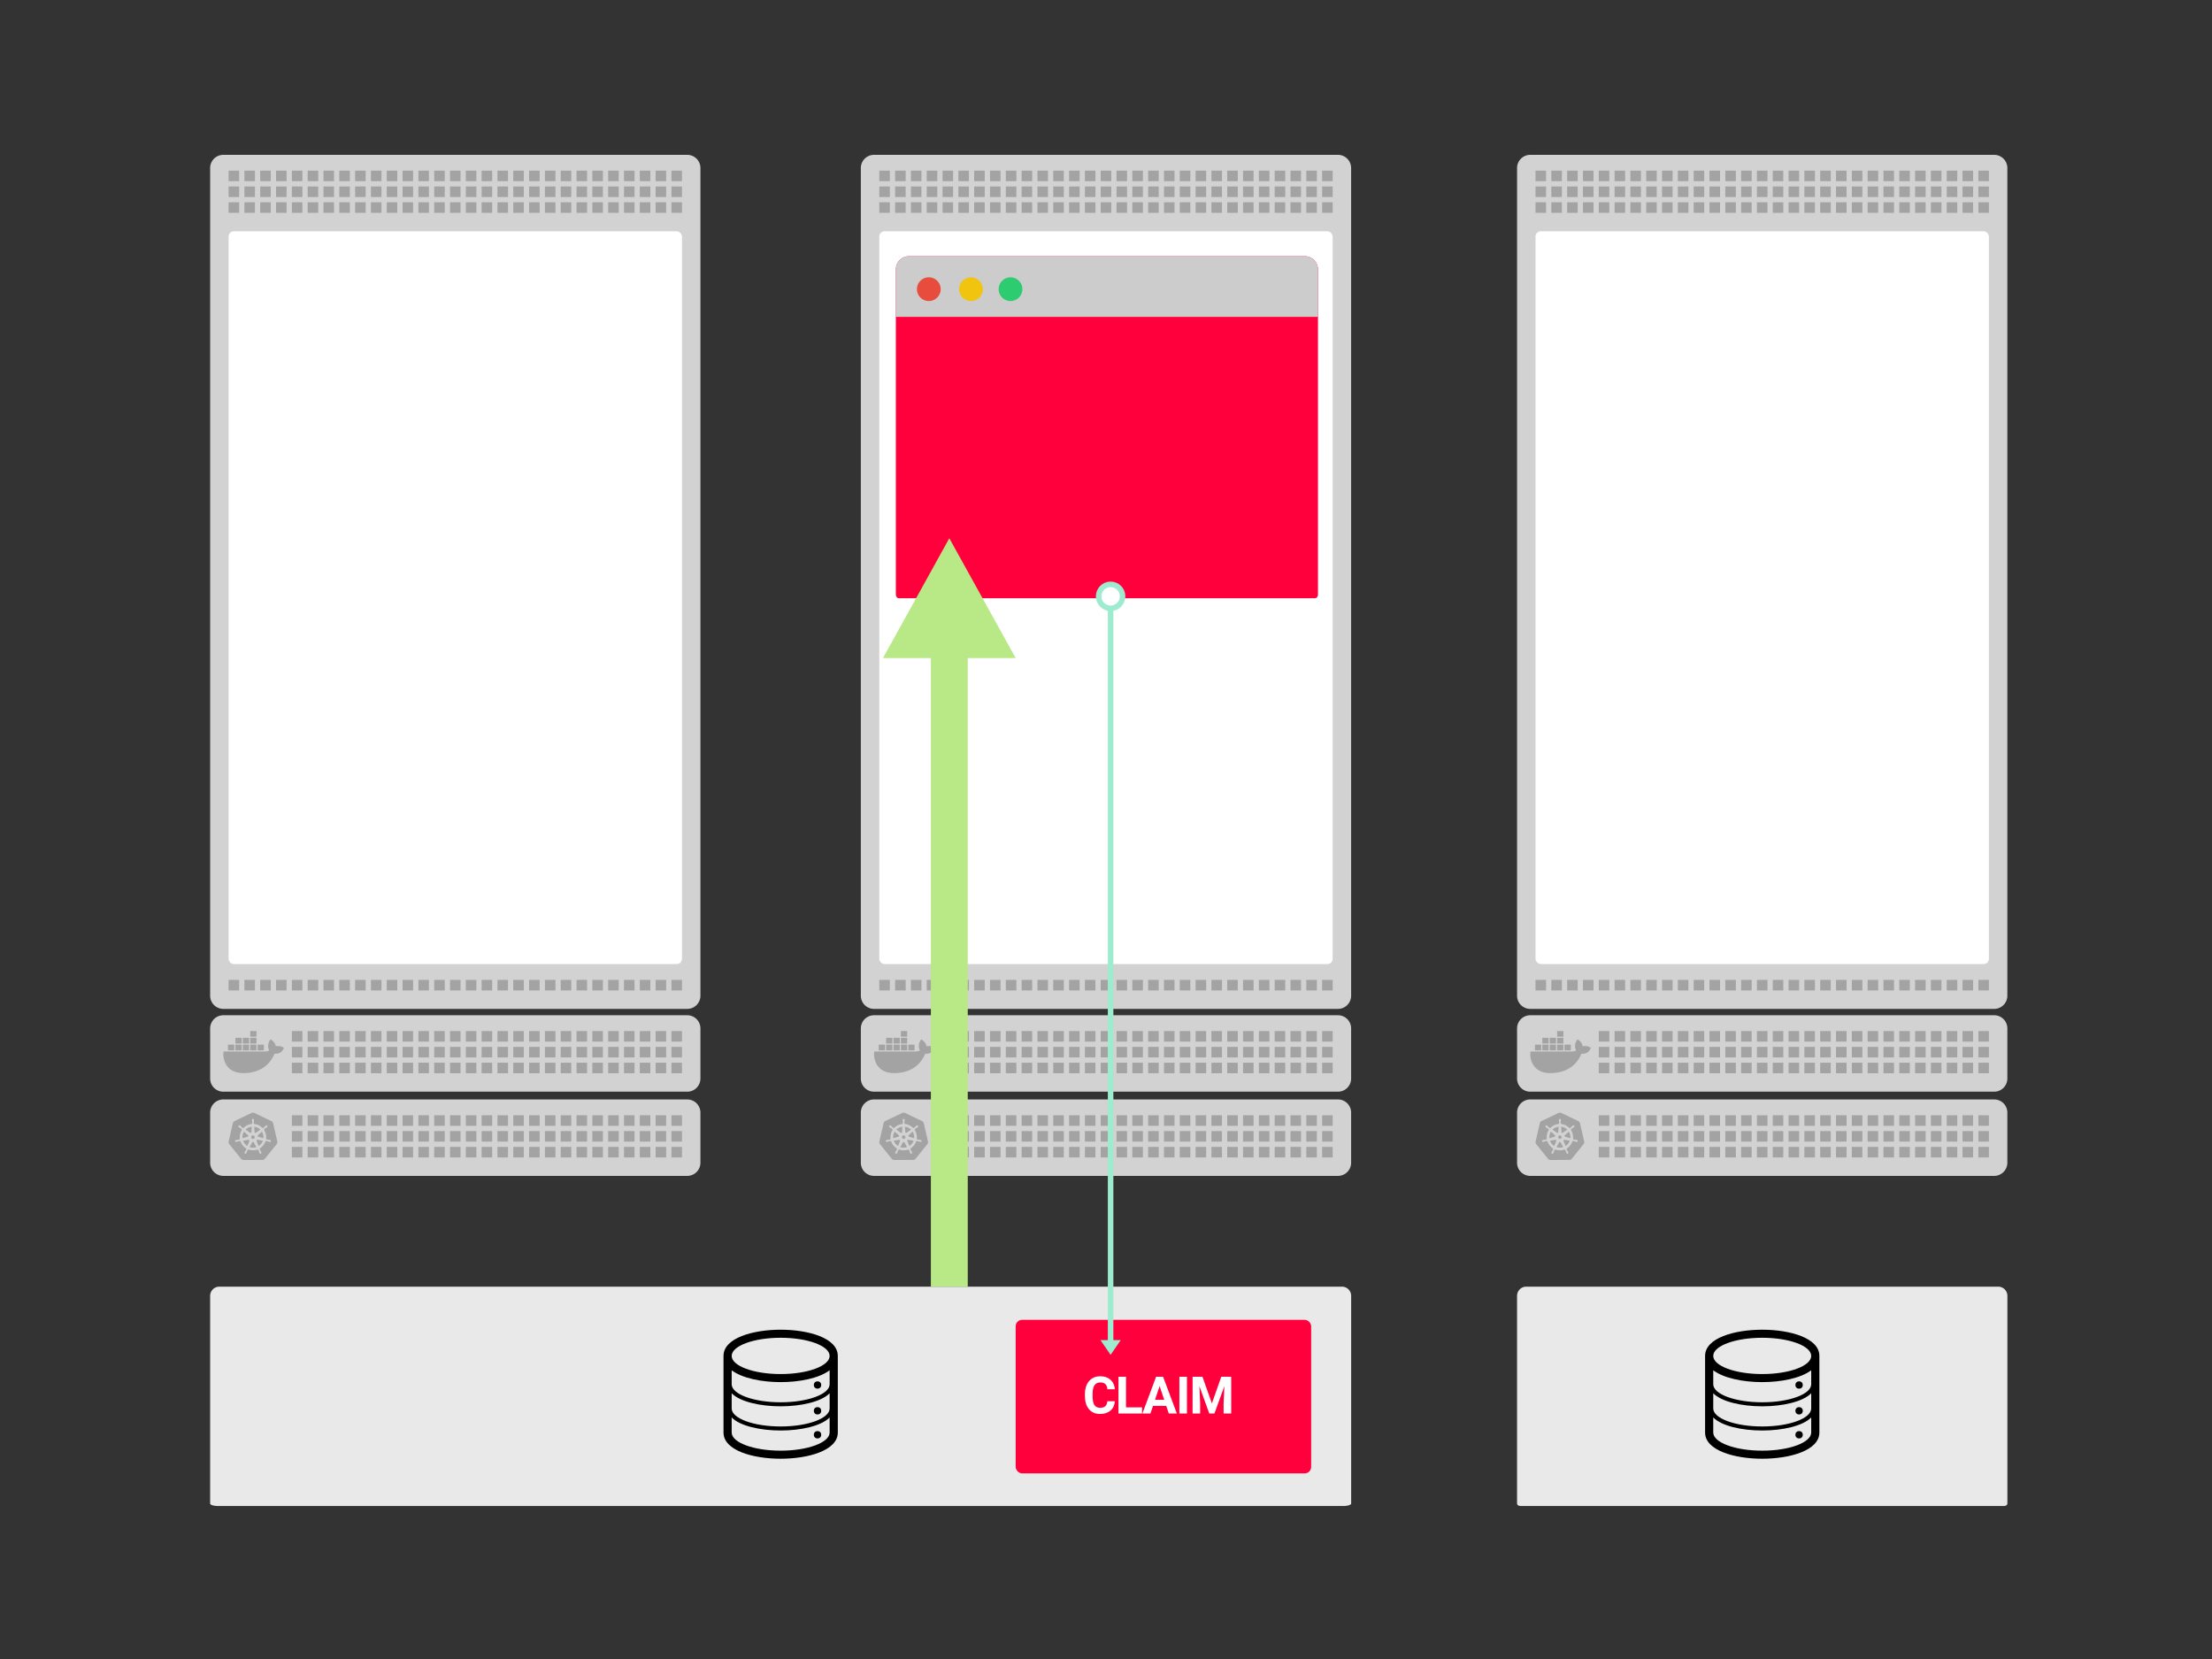 <svg viewBox="0 0 1200 900" xmlns="http://www.w3.org/2000/svg"><rect x="0" y="0" width="1200" height="900" fill="#333333" stroke="none"/><g fill="none" fill-rule="evenodd"><path d="M732.98 557.917v27.17a7.15 7.15 0 0 1-7.15 7.15H474.15a7.15 7.15 0 0 1-7.15-7.15v-27.17a7.15 7.15 0 0 1 7.15-7.15h251.68a7.15 7.15 0 0 1 7.15 7.15z" fill="#D2D2D2"></path><path fill="#A3A3A3" d="M511.33 559.347h5.72v5.72h-5.72zm0 8.58h5.72v5.72h-5.72zm0 8.58h5.72v5.72h-5.72zm8.58-17.16h5.72v5.72h-5.72zm0 8.58h5.72v5.72h-5.72zm0 8.58h5.72v5.72h-5.72zm8.58-17.16h5.72v5.72h-5.72zm0 8.58h5.72v5.72h-5.72zm0 8.58h5.72v5.72h-5.72zm8.58-17.16h5.72v5.72h-5.72zm0 8.58h5.72v5.72h-5.72zm0 8.58h5.72v5.72h-5.72zm8.58-17.16h5.72v5.72h-5.72zm0 8.58h5.72v5.72h-5.72zm0 8.58h5.72v5.72h-5.72zm8.58-17.16h5.72v5.72h-5.72zm0 8.58h5.72v5.72h-5.72zm0 8.58h5.72v5.72h-5.72zm8.58-17.16h5.72v5.72h-5.72zm0 8.58h5.72v5.72h-5.72zm0 8.58h5.72v5.72h-5.72zm8.58-17.16h5.72v5.72h-5.72zm0 8.58h5.72v5.72h-5.72zm0 8.58h5.72v5.72h-5.72zm8.58-17.16h5.72v5.72h-5.72zm0 8.58h5.72v5.72h-5.72zm0 8.58h5.72v5.72h-5.72zm8.58-17.16h5.72v5.72h-5.72zm0 8.58h5.72v5.72h-5.72zm0 8.58h5.72v5.72h-5.72zm8.58-17.16h5.72v5.72h-5.72zm0 8.58h5.72v5.72h-5.72zm0 8.58h5.72v5.72h-5.72zm8.58-17.16h5.72v5.72h-5.72zm0 8.58h5.72v5.72h-5.72zm0 8.58h5.72v5.72h-5.72zm8.58-17.16h5.72v5.72h-5.72zm0 8.58h5.72v5.72h-5.72zm0 8.58h5.72v5.72h-5.72zm8.58-17.16h5.72v5.72h-5.72zm0 8.58h5.72v5.72h-5.72zm0 8.58h5.72v5.72h-5.72zm8.58-17.16h5.72v5.72h-5.72zm0 8.58h5.72v5.72h-5.72zm0 8.58h5.72v5.72h-5.72zm8.58-17.16h5.72v5.72h-5.72zm0 8.58h5.72v5.72h-5.72zm0 8.58h5.72v5.72h-5.72zm8.58-17.16h5.72v5.72h-5.72zm0 8.58h5.72v5.72h-5.72zm0 8.58h5.72v5.72h-5.72zm8.58-17.16h5.72v5.72h-5.72zm0 8.58h5.72v5.72h-5.72zm0 8.58h5.72v5.72h-5.72zm8.58-17.16h5.72v5.72h-5.72zm0 8.58h5.72v5.72h-5.72zm0 8.58h5.72v5.72h-5.72zm8.58-17.16h5.72v5.72h-5.72zm0 8.58h5.72v5.72h-5.72zm0 8.58h5.72v5.72h-5.72zm8.58-17.16h5.72v5.72h-5.72zm0 8.58h5.72v5.72h-5.72zm0 8.58h5.72v5.72h-5.72zm8.58-17.16h5.72v5.72h-5.72zm0 8.58h5.72v5.72h-5.72zm0 8.58h5.72v5.72h-5.72zm8.58-17.16h5.72v5.72h-5.72zm0 8.58h5.72v5.72h-5.72zm0 8.58h5.72v5.72h-5.72zm8.58-17.16h5.72v5.72h-5.72zm0 8.58h5.72v5.72h-5.72zm0 8.58h5.72v5.72h-5.72zm8.58-17.16h5.72v5.72h-5.72zm0 8.58h5.72v5.72h-5.72zm0 8.58h5.72v5.72h-5.72z"></path><path d="M732.98 603.595v27.17a7.15 7.15 0 0 1-7.15 7.15H474.15a7.15 7.15 0 0 1-7.15-7.15v-27.17a7.15 7.15 0 0 1 7.15-7.15h251.68a7.15 7.15 0 0 1 7.15 7.15z" fill="#D2D2D2"></path><path fill="#A3A3A3" d="M511.33 605.025h5.72v5.72h-5.72zm0 8.58h5.72v5.72h-5.72zm0 8.58h5.72v5.72h-5.72zm8.58-17.16h5.72v5.72h-5.72zm0 8.58h5.72v5.72h-5.72zm0 8.58h5.72v5.72h-5.72zm8.58-17.16h5.72v5.72h-5.72zm0 8.58h5.72v5.72h-5.72zm0 8.58h5.72v5.72h-5.72zm8.58-17.16h5.72v5.72h-5.72zm0 8.58h5.72v5.72h-5.72zm0 8.58h5.72v5.72h-5.72zm8.58-17.16h5.72v5.72h-5.72zm0 8.58h5.72v5.72h-5.72zm0 8.58h5.72v5.72h-5.72zm8.58-17.16h5.72v5.72h-5.72zm0 8.58h5.72v5.72h-5.72zm0 8.58h5.72v5.72h-5.72zm8.58-17.16h5.72v5.72h-5.72zm0 8.58h5.72v5.72h-5.72zm0 8.58h5.72v5.72h-5.72zm8.58-17.16h5.72v5.72h-5.72zm0 8.58h5.72v5.72h-5.72zm0 8.58h5.72v5.72h-5.72zm8.58-17.16h5.72v5.72h-5.72zm0 8.58h5.72v5.72h-5.72zm0 8.58h5.72v5.72h-5.72zm8.58-17.16h5.72v5.72h-5.72zm0 8.58h5.72v5.72h-5.72zm0 8.58h5.72v5.72h-5.72zm8.58-17.16h5.72v5.72h-5.72zm0 8.58h5.72v5.72h-5.72zm0 8.58h5.72v5.72h-5.72zm8.58-17.16h5.72v5.72h-5.72zm0 8.58h5.72v5.72h-5.72zm0 8.58h5.72v5.72h-5.72zm8.58-17.16h5.72v5.72h-5.72zm0 8.58h5.72v5.72h-5.72zm0 8.58h5.72v5.72h-5.72zm8.58-17.16h5.72v5.72h-5.72zm0 8.58h5.72v5.72h-5.72zm0 8.58h5.72v5.72h-5.72zm8.58-17.16h5.72v5.72h-5.72zm0 8.58h5.72v5.72h-5.72zm0 8.58h5.72v5.72h-5.72zm8.58-17.16h5.72v5.72h-5.72zm0 8.58h5.72v5.72h-5.72zm0 8.58h5.72v5.72h-5.72zm8.58-17.16h5.72v5.72h-5.72zm0 8.58h5.72v5.72h-5.72zm0 8.58h5.72v5.72h-5.72zm8.58-17.16h5.72v5.72h-5.72zm0 8.58h5.72v5.72h-5.72zm0 8.58h5.72v5.72h-5.72zm8.58-17.16h5.72v5.72h-5.72zm0 8.58h5.72v5.72h-5.72zm0 8.58h5.72v5.72h-5.72zm8.58-17.16h5.72v5.72h-5.72zm0 8.58h5.72v5.72h-5.72zm0 8.58h5.72v5.72h-5.72zm8.58-17.16h5.72v5.72h-5.72zm0 8.58h5.72v5.72h-5.72zm0 8.58h5.72v5.72h-5.72zm8.58-17.16h5.72v5.72h-5.72zm0 8.58h5.72v5.72h-5.72zm0 8.58h5.72v5.72h-5.72zm8.58-17.16h5.72v5.72h-5.72zm0 8.58h5.72v5.72h-5.72zm0 8.58h5.72v5.72h-5.72zm8.58-17.16h5.72v5.72h-5.72zm0 8.58h5.72v5.72h-5.72zm0 8.58h5.72v5.72h-5.72zm8.58-17.16h5.72v5.72h-5.72zm0 8.58h5.72v5.72h-5.72zm0 8.58h5.72v5.72h-5.72z"></path><g transform="translate(467 84)"><path d="M265.98 7.15v449.02a7.15 7.15 0 0 1-7.15 7.15H7.15A7.15 7.15 0 0 1 0 456.17V7.15A7.15 7.15 0 0 1 7.15 0h251.68a7.15 7.15 0 0 1 7.15 7.15z" fill="#D2D2D2"></path><path fill="#A3A3A3" d="M10.01 8.58h5.72v5.72h-5.72zm0 8.58h5.72v5.72h-5.72zm0 8.58h5.72v5.72h-5.72zm8.58-17.16h5.72v5.72h-5.72zm0 8.58h5.72v5.72h-5.72zm0 8.58h5.72v5.72h-5.72zm8.58-17.16h5.72v5.72h-5.72zm0 8.58h5.72v5.72h-5.72zm0 8.58h5.72v5.72h-5.72zm8.58-17.16h5.72v5.72h-5.72zm0 8.58h5.72v5.72h-5.72zm0 8.58h5.72v5.72h-5.72zm8.58-17.16h5.72v5.72h-5.72zm0 8.58h5.72v5.72h-5.72zm0 8.58h5.72v5.72h-5.72zm8.58-17.16h5.72v5.72h-5.72zm0 8.58h5.72v5.72h-5.72zm0 8.58h5.72v5.72h-5.72zm8.58-17.16h5.72v5.72h-5.72zm0 8.58h5.72v5.72h-5.72zm0 8.58h5.72v5.72h-5.72zm8.58-17.16h5.72v5.72h-5.72zm0 8.58h5.72v5.72h-5.72zm0 8.58h5.72v5.72h-5.72zm8.58-17.16h5.72v5.72h-5.72zm0 8.58h5.72v5.72h-5.72zm0 8.58h5.72v5.72h-5.72zm8.58-17.16h5.72v5.72h-5.72zm0 8.58h5.72v5.72h-5.72zm0 8.58h5.72v5.72h-5.72zm8.58-17.16h5.72v5.72h-5.72zm0 8.58h5.72v5.72h-5.72zm0 8.58h5.72v5.72h-5.72zm8.58-17.16h5.72v5.72h-5.72zm0 8.58h5.72v5.72h-5.72zm0 8.58h5.72v5.72h-5.72zm8.58-17.16h5.72v5.72h-5.72zm0 8.58h5.72v5.72h-5.72zm0 8.58h5.72v5.72h-5.72zm8.58-17.16h5.72v5.72h-5.72zm0 8.58h5.72v5.72h-5.72zm0 8.58h5.72v5.72h-5.72zm8.58-17.16h5.72v5.72h-5.72zm0 8.58h5.72v5.72h-5.72zm0 8.58h5.72v5.72h-5.72zm8.58-17.16h5.72v5.72h-5.72zm0 8.58h5.72v5.72h-5.72zm0 8.58h5.72v5.72h-5.72zm8.58-17.16h5.72v5.72h-5.72zm0 8.58h5.72v5.72h-5.72zm0 8.58h5.72v5.72h-5.72zm8.58-17.16h5.72v5.72h-5.72zm0 8.58h5.72v5.72h-5.72zm0 8.58h5.72v5.72h-5.72zm8.58-17.16h5.72v5.72h-5.72zm0 8.58h5.72v5.72h-5.72zm0 8.58h5.72v5.72h-5.72zm8.58-17.16h5.72v5.72h-5.72zm0 8.58h5.72v5.72h-5.72zm0 8.58h5.72v5.72h-5.72zm8.58-17.16h5.72v5.72h-5.72zm0 8.58h5.72v5.72h-5.72zm0 8.58h5.72v5.72h-5.72zm8.58-17.16h5.72v5.72h-5.72zm0 8.58h5.72v5.72h-5.72zm0 8.58h5.72v5.72h-5.72zm8.58-17.16h5.72v5.72h-5.72zm0 8.58h5.72v5.72h-5.72zm0 8.58h5.72v5.72h-5.72zm8.58-17.16h5.72v5.72h-5.72zm0 8.58h5.72v5.72h-5.72zm0 8.58h5.72v5.72h-5.72zm8.58-17.16h5.72v5.72h-5.72zm0 8.58h5.72v5.72h-5.72zm0 8.58h5.72v5.72h-5.72zm8.58-17.16h5.72v5.72h-5.72zm0 8.58h5.72v5.72h-5.72zm0 8.58h5.72v5.72h-5.72zm8.58-17.16h5.72v5.72h-5.72zm0 8.58h5.72v5.72h-5.72zm0 8.58h5.72v5.72h-5.72zm8.58-17.16h5.72v5.72h-5.72zm0 8.58h5.72v5.72h-5.72zm0 8.58h5.72v5.72h-5.72zm8.58-17.16h5.72v5.72h-5.72zm0 8.58h5.72v5.72h-5.72zm0 8.58h5.72v5.72h-5.72zM10.01 447.59h5.72v5.72h-5.72zm8.58 0h5.72v5.72h-5.72zm8.58 0h5.72v5.72h-5.72zm8.58 0h5.72v5.72h-5.72zm8.58 0h5.72v5.72h-5.72zm8.58 0h5.72v5.72h-5.72zm8.58 0h5.72v5.72h-5.72zm8.58 0h5.72v5.72h-5.72zm8.58 0h5.72v5.72h-5.72zm8.58 0h5.72v5.72h-5.72zm8.58 0h5.72v5.72h-5.72zm8.58 0h5.72v5.72h-5.72zm8.58 0h5.72v5.72h-5.72zm8.58 0h5.72v5.72h-5.72zm8.58 0h5.72v5.72h-5.72zm8.58 0h5.72v5.72h-5.72zm8.58 0h5.72v5.72h-5.72zm8.58 0h5.72v5.72h-5.72zm8.58 0h5.72v5.72h-5.72zm8.58 0h5.72v5.72h-5.72zm8.58 0h5.72v5.72h-5.72zm8.58 0h5.72v5.72h-5.72zm8.58 0h5.72v5.72h-5.72zm8.58 0h5.72v5.72h-5.72zm8.58 0h5.72v5.72h-5.72zm8.58 0h5.72v5.72h-5.72zm8.58 0h5.72v5.72h-5.72zm8.58 0h5.72v5.72h-5.72zm8.58 0h5.72v5.72h-5.72z"></path><rect fill="#FFF" x="10.01" y="41.47" width="245.96" height="397.54" rx="2.86"></rect></g><path d="M492.752 569.808h3.396v-3.087h-3.396v3.087zm-4.013 0h3.396v-3.087h-3.396v3.087zm-4.014 0h3.397v-3.087h-3.397v3.087zm-4.013 0h3.396v-3.087h-3.396v3.087zm-4.013 0h3.396v-3.087h-3.396v3.087zm4.013-3.705h3.396v-3.087h-3.396v3.087zm4.013 0h3.397v-3.087h-3.397v3.087zm4.014 0h3.396v-3.087h-3.396v3.087zm0-3.704h3.396v-3.088h-3.396v3.088zm17.615 5.609c-.741-.496-2.445-.678-3.757-.43-.169-1.236-.857-2.307-2.11-3.275l-.72-.48-.48.72c-.615.928-.922 2.213-.821 3.445.045.433.187 1.209.633 1.89-.445.24-1.326.57-2.488.548h-22.334l-.044.257c-.21 1.238-.205 5.102 2.303 8.072 1.907 2.257 4.767 3.402 8.498 3.402 8.09 0 14.075-3.723 16.877-10.492 1.103.021 3.476.006 4.695-2.323.031-.054.104-.193.317-.634l.117-.242-.686-.458z" fill="#A3A3A3"></path><g fill="#A3A3A3"><path d="M488.282 618.725a.485.485 0 0 0-.56-.37l-.005-.005-2.842.482a5.7 5.7 0 0 0 2.288 2.863l1.1-2.66-.008-.011a.48.48 0 0 0 .027-.299m-.944-2.047a.485.485 0 0 0 .19-.834l.003-.012-2.162-1.933a5.668 5.668 0 0 0-.804 3.588l2.77-.8.003-.01zm1.262-2.182a.485.485 0 0 0 .77-.372l.012-.005.163-2.888a5.67 5.67 0 0 0-3.318 1.589l2.368 1.678.005-.002zm.837 3.031l.797.383.795-.382.198-.859-.55-.688h-.886l-.552.687zm1.653-3.412a.486.486 0 0 0 .771.37l.01.004 2.351-1.668a5.718 5.718 0 0 0-3.297-1.59l.163 2.883.003.001z"></path><path d="M499.918 619.099c-.067.293-.384.472-.71.402l-.009-.002c-.004 0-.007-.002-.01-.003-.046-.01-.103-.02-.143-.03-.188-.051-.324-.126-.494-.191-.364-.13-.665-.24-.96-.282-.149-.012-.225.059-.307.114a8.261 8.261 0 0 0-.236-.042 7.162 7.162 0 0 1-3.172 3.992c.026.063.07.198.091.222-.035.093-.087.182-.042.325.107.277.28.547.488.873.1.151.204.267.295.44.022.04.05.104.072.147.141.303.038.651-.234.782-.274.132-.614-.007-.761-.311-.021-.043-.05-.1-.068-.141-.078-.18-.105-.332-.16-.505-.125-.366-.228-.67-.378-.925-.084-.124-.186-.14-.28-.171-.018-.03-.083-.15-.118-.212a7.112 7.112 0 0 1-5.08-.013l-.124.226c-.093.025-.183.05-.237.116-.2.239-.28.623-.427.988-.054.173-.08.326-.158.505-.018.04-.048.097-.068.14v.001l-.002.001c-.147.304-.486.442-.76.31-.271-.13-.375-.479-.233-.781.02-.044.048-.107.07-.148.091-.173.194-.29.295-.44.209-.326.392-.619.499-.896.026-.092-.013-.218-.05-.31l.1-.24a7.162 7.162 0 0 1-3.174-3.964l-.24.041c-.064-.036-.193-.121-.316-.112-.294.043-.595.152-.96.283-.169.065-.305.139-.493.189-.04.01-.097.022-.143.032l-.01.003-.008.002c-.327.07-.644-.109-.71-.403-.068-.293.14-.592.465-.67l.008-.002.005-.002c.046-.01.105-.026.147-.034.191-.036.347-.027.528-.042.385-.04.703-.073.987-.162.09-.037.175-.16.236-.239l.23-.067a7.122 7.122 0 0 1 1.124-4.965l-.177-.159c-.011-.068-.026-.227-.11-.317-.217-.204-.49-.372-.819-.575-.156-.092-.3-.152-.456-.267-.034-.025-.078-.063-.114-.092l-.009-.006c-.264-.21-.324-.574-.135-.811a.53.53 0 0 1 .439-.194.655.655 0 0 1 .383.144c.038.03.089.069.123.098.147.127.237.252.362.384.271.276.496.505.742.67.13.076.229.046.327.032.031.024.138.1.199.142a7.08 7.08 0 0 1 4.59-2.208l.014-.233a.6.6 0 0 0 .178-.284c.024-.296-.014-.615-.06-.999-.026-.18-.069-.328-.076-.523-.001-.04 0-.095.001-.141l-.001-.015c0-.338.246-.612.55-.612.304 0 .55.274.55.612 0 .047.004.112.002.156-.007.195-.05.344-.075.523-.047.384-.087.703-.063.999.022.148.109.206.18.275.002.04.008.172.013.246a7.213 7.213 0 0 1 4.569 2.208l.21-.15c.07.005.227.026.333-.036.247-.166.471-.396.742-.671.125-.132.216-.258.364-.385.034-.029.085-.068.122-.097.264-.211.631-.189.82.049.19.238.13.6-.134.811-.038.03-.086.072-.121.098-.157.116-.302.175-.458.267-.329.203-.602.372-.818.575-.103.11-.095.213-.104.312l-.195.175c.474.706.83 1.508 1.031 2.384.2.868.23 1.736.116 2.57l.222.064c.04.057.122.194.237.239.284.089.602.122.987.162.18.015.337.006.528.042l.16.038c.324.078.533.377.466.67m3.498.12l-2.272-9.869a1.747 1.747 0 0 0-.952-1.183l-9.196-4.391a1.771 1.771 0 0 0-1.527 0l-9.195 4.394c-.482.23-.832.665-.951 1.183l-2.269 9.869a1.732 1.732 0 0 0 .339 1.476l6.364 7.913c.334.415.84.656 1.375.656l10.207-.002c.535 0 1.04-.24 1.375-.655l6.362-7.915c.334-.415.459-.958.34-1.476"></path><path d="M495.084 613.899l-2.15 1.925.002.006a.485.485 0 0 0 .19.834l.003.011 2.784.802a5.73 5.73 0 0 0-.12-1.845 5.738 5.738 0 0 0-.709-1.732m-4.423 5.869a.482.482 0 0 0-.444-.256.486.486 0 0 0-.41.256h-.003l-1.397 2.526a5.691 5.691 0 0 0 3.665.004l-1.4-2.53h-.01zm2.081-1.425a.483.483 0 0 0-.298.04.486.486 0 0 0-.235.63l-.004.004 1.113 2.687a5.676 5.676 0 0 0 2.294-2.882l-2.866-.485-.004.006z"></path></g><path d="M1088.98 557.917v27.17a7.15 7.15 0 0 1-7.15 7.15H830.15a7.15 7.15 0 0 1-7.15-7.15v-27.17a7.15 7.15 0 0 1 7.15-7.15h251.68a7.15 7.15 0 0 1 7.15 7.15z" fill="#D2D2D2"></path><path fill="#A3A3A3" d="M867.33 559.347h5.72v5.72h-5.72zm0 8.58h5.72v5.72h-5.72zm0 8.58h5.72v5.72h-5.72zm8.58-17.16h5.72v5.72h-5.72zm0 8.58h5.72v5.72h-5.72zm0 8.58h5.72v5.72h-5.72zm8.58-17.16h5.72v5.72h-5.72zm0 8.58h5.72v5.72h-5.72zm0 8.58h5.72v5.72h-5.72zm8.58-17.16h5.72v5.72h-5.72zm0 8.58h5.72v5.72h-5.72zm0 8.58h5.72v5.72h-5.72zm8.58-17.16h5.72v5.72h-5.72zm0 8.58h5.72v5.72h-5.72zm0 8.58h5.72v5.72h-5.72zm8.58-17.16h5.72v5.72h-5.72zm0 8.58h5.72v5.72h-5.72zm0 8.58h5.72v5.72h-5.72zm8.58-17.16h5.72v5.72h-5.72zm0 8.58h5.72v5.72h-5.72zm0 8.58h5.72v5.72h-5.72zm8.58-17.16h5.72v5.72h-5.72zm0 8.58h5.72v5.72h-5.72zm0 8.58h5.72v5.72h-5.72zm8.58-17.16h5.72v5.72h-5.72zm0 8.58h5.72v5.72h-5.72zm0 8.58h5.72v5.72h-5.72zm8.58-17.16h5.72v5.72h-5.72zm0 8.58h5.72v5.72h-5.72zm0 8.58h5.72v5.72h-5.72zm8.58-17.16h5.72v5.72h-5.72zm0 8.58h5.72v5.72h-5.72zm0 8.58h5.72v5.72h-5.72zm8.58-17.16h5.72v5.72h-5.72zm0 8.58h5.72v5.72h-5.72zm0 8.58h5.72v5.72h-5.72zm8.58-17.16h5.72v5.72h-5.72zm0 8.58h5.72v5.72h-5.72zm0 8.58h5.72v5.72h-5.72zm8.58-17.16h5.72v5.72h-5.72zm0 8.58h5.72v5.72h-5.72zm0 8.58h5.72v5.72h-5.72zm8.58-17.16h5.72v5.72h-5.72zm0 8.58h5.72v5.72h-5.72zm0 8.58h5.72v5.72h-5.72zm8.58-17.16h5.72v5.72h-5.72zm0 8.58h5.72v5.72h-5.72zm0 8.58h5.72v5.72h-5.72zm8.58-17.16h5.72v5.72h-5.72zm0 8.58h5.72v5.72h-5.72zm0 8.58h5.72v5.72h-5.72zm8.58-17.16h5.72v5.72h-5.72zm0 8.58h5.72v5.72h-5.72zm0 8.58h5.72v5.72h-5.72zm8.58-17.16h5.72v5.72h-5.72zm0 8.58h5.72v5.72h-5.72zm0 8.58h5.72v5.72h-5.72zm8.58-17.16h5.72v5.72h-5.72zm0 8.58h5.72v5.72h-5.72zm0 8.58h5.72v5.72h-5.72zm8.58-17.16h5.72v5.72h-5.72zm0 8.58h5.72v5.72h-5.72zm0 8.58h5.72v5.72h-5.72zm8.58-17.16h5.72v5.72h-5.72zm0 8.58h5.72v5.72h-5.72zm0 8.58h5.72v5.72h-5.72zm8.58-17.16h5.72v5.72h-5.72zm0 8.58h5.72v5.72h-5.72zm0 8.58h5.72v5.72h-5.72zm8.58-17.16h5.72v5.72h-5.72zm0 8.58h5.72v5.72h-5.72zm0 8.58h5.72v5.72h-5.72zm8.58-17.16h5.72v5.72h-5.72zm0 8.58h5.72v5.72h-5.72zm0 8.58h5.72v5.72h-5.72z"></path><path d="M1088.98 603.595v27.17a7.15 7.15 0 0 1-7.15 7.15H830.15a7.15 7.15 0 0 1-7.15-7.15v-27.17a7.15 7.15 0 0 1 7.15-7.15h251.68a7.15 7.15 0 0 1 7.15 7.15z" fill="#D2D2D2"></path><path fill="#A3A3A3" d="M867.33 605.025h5.72v5.72h-5.72zm0 8.58h5.72v5.72h-5.72zm0 8.58h5.72v5.72h-5.72zm8.58-17.16h5.72v5.72h-5.72zm0 8.58h5.72v5.72h-5.72zm0 8.58h5.72v5.72h-5.72zm8.58-17.16h5.72v5.72h-5.72zm0 8.58h5.72v5.72h-5.72zm0 8.58h5.72v5.72h-5.72zm8.58-17.16h5.72v5.72h-5.72zm0 8.58h5.72v5.72h-5.72zm0 8.58h5.72v5.72h-5.72zm8.58-17.16h5.72v5.72h-5.72zm0 8.58h5.72v5.72h-5.72zm0 8.58h5.72v5.72h-5.72zm8.58-17.16h5.72v5.72h-5.72zm0 8.58h5.72v5.72h-5.72zm0 8.58h5.72v5.72h-5.72zm8.58-17.16h5.72v5.72h-5.72zm0 8.58h5.72v5.72h-5.72zm0 8.58h5.72v5.72h-5.72zm8.58-17.16h5.72v5.72h-5.72zm0 8.58h5.72v5.72h-5.72zm0 8.58h5.72v5.72h-5.72zm8.58-17.16h5.72v5.72h-5.72zm0 8.58h5.72v5.72h-5.72zm0 8.58h5.72v5.72h-5.72zm8.58-17.16h5.72v5.72h-5.72zm0 8.58h5.72v5.72h-5.72zm0 8.58h5.72v5.72h-5.72zm8.58-17.16h5.72v5.72h-5.72zm0 8.58h5.72v5.72h-5.72zm0 8.58h5.72v5.72h-5.72zm8.58-17.16h5.72v5.72h-5.72zm0 8.58h5.72v5.72h-5.72zm0 8.58h5.72v5.72h-5.72zm8.58-17.16h5.72v5.72h-5.72zm0 8.58h5.72v5.72h-5.72zm0 8.58h5.72v5.72h-5.72zm8.58-17.16h5.72v5.72h-5.72zm0 8.58h5.72v5.72h-5.72zm0 8.58h5.72v5.72h-5.72zm8.58-17.16h5.72v5.72h-5.72zm0 8.58h5.72v5.72h-5.72zm0 8.58h5.72v5.72h-5.72zm8.58-17.16h5.72v5.72h-5.72zm0 8.58h5.72v5.72h-5.72zm0 8.58h5.72v5.72h-5.72zm8.58-17.16h5.72v5.72h-5.72zm0 8.58h5.72v5.72h-5.72zm0 8.58h5.72v5.72h-5.72zm8.58-17.16h5.72v5.72h-5.72zm0 8.58h5.72v5.72h-5.72zm0 8.58h5.72v5.72h-5.72zm8.58-17.16h5.72v5.72h-5.72zm0 8.58h5.72v5.72h-5.72zm0 8.58h5.72v5.72h-5.72zm8.58-17.16h5.72v5.72h-5.72zm0 8.58h5.72v5.72h-5.72zm0 8.58h5.72v5.72h-5.72zm8.58-17.16h5.72v5.72h-5.72zm0 8.58h5.72v5.72h-5.72zm0 8.58h5.72v5.72h-5.72zm8.58-17.16h5.72v5.72h-5.72zm0 8.58h5.72v5.72h-5.72zm0 8.58h5.72v5.72h-5.72zm8.58-17.16h5.72v5.72h-5.72zm0 8.58h5.72v5.72h-5.72zm0 8.58h5.72v5.72h-5.72zm8.58-17.16h5.72v5.72h-5.72zm0 8.58h5.72v5.72h-5.72zm0 8.58h5.72v5.72h-5.72zm8.58-17.16h5.72v5.72h-5.72zm0 8.58h5.72v5.72h-5.72zm0 8.58h5.72v5.72h-5.72z"></path><g transform="translate(823 84)"><path d="M265.98 7.15v449.02a7.15 7.15 0 0 1-7.15 7.15H7.15A7.15 7.15 0 0 1 0 456.17V7.15A7.15 7.15 0 0 1 7.15 0h251.68a7.15 7.15 0 0 1 7.15 7.15z" fill="#D2D2D2"></path><path fill="#A3A3A3" d="M10.01 8.58h5.72v5.72h-5.72zm0 8.58h5.72v5.72h-5.72zm0 8.58h5.72v5.72h-5.72zm8.58-17.16h5.72v5.72h-5.72zm0 8.58h5.72v5.72h-5.72zm0 8.58h5.72v5.72h-5.72zm8.58-17.16h5.72v5.72h-5.72zm0 8.58h5.72v5.72h-5.72zm0 8.58h5.72v5.72h-5.72zm8.58-17.16h5.72v5.72h-5.72zm0 8.58h5.72v5.72h-5.72zm0 8.58h5.72v5.72h-5.72zm8.58-17.16h5.72v5.72h-5.72zm0 8.58h5.72v5.72h-5.72zm0 8.58h5.72v5.72h-5.72zm8.58-17.16h5.72v5.72h-5.72zm0 8.58h5.72v5.72h-5.72zm0 8.58h5.72v5.72h-5.72zm8.58-17.16h5.72v5.72h-5.72zm0 8.58h5.72v5.72h-5.72zm0 8.58h5.72v5.72h-5.72zm8.58-17.16h5.72v5.72h-5.72zm0 8.58h5.72v5.72h-5.72zm0 8.58h5.72v5.72h-5.72zm8.58-17.16h5.72v5.72h-5.72zm0 8.58h5.72v5.72h-5.72zm0 8.58h5.72v5.72h-5.72zm8.58-17.16h5.72v5.72h-5.72zm0 8.58h5.72v5.72h-5.72zm0 8.58h5.72v5.72h-5.72zm8.58-17.16h5.72v5.72h-5.72zm0 8.58h5.72v5.72h-5.72zm0 8.58h5.72v5.72h-5.72zm8.58-17.16h5.72v5.72h-5.72zm0 8.58h5.72v5.72h-5.72zm0 8.58h5.72v5.72h-5.72zm8.58-17.16h5.72v5.72h-5.72zm0 8.58h5.72v5.72h-5.72zm0 8.58h5.72v5.72h-5.72zm8.58-17.16h5.72v5.72h-5.72zm0 8.58h5.72v5.72h-5.72zm0 8.58h5.72v5.72h-5.72zm8.58-17.16h5.72v5.72h-5.72zm0 8.58h5.72v5.72h-5.72zm0 8.58h5.72v5.72h-5.72zm8.58-17.16h5.72v5.72h-5.72zm0 8.58h5.72v5.72h-5.72zm0 8.58h5.72v5.72h-5.72zm8.58-17.16h5.72v5.72h-5.72zm0 8.58h5.72v5.72h-5.72zm0 8.58h5.72v5.72h-5.72zm8.58-17.16h5.72v5.72h-5.72zm0 8.58h5.72v5.72h-5.72zm0 8.58h5.72v5.72h-5.72zm8.58-17.16h5.72v5.72h-5.72zm0 8.58h5.72v5.72h-5.72zm0 8.58h5.72v5.72h-5.72zm8.58-17.16h5.72v5.72h-5.72zm0 8.58h5.72v5.72h-5.72zm0 8.58h5.72v5.72h-5.72zm8.58-17.16h5.72v5.72h-5.72zm0 8.58h5.72v5.72h-5.72zm0 8.58h5.72v5.72h-5.72zm8.58-17.16h5.72v5.72h-5.72zm0 8.58h5.72v5.72h-5.72zm0 8.58h5.72v5.72h-5.72zm8.58-17.16h5.72v5.72h-5.72zm0 8.58h5.72v5.72h-5.72zm0 8.58h5.72v5.72h-5.72zm8.58-17.16h5.72v5.72h-5.72zm0 8.58h5.72v5.72h-5.72zm0 8.58h5.72v5.72h-5.72zm8.58-17.16h5.72v5.72h-5.72zm0 8.58h5.72v5.72h-5.72zm0 8.58h5.72v5.72h-5.72zm8.58-17.16h5.72v5.72h-5.72zm0 8.58h5.72v5.72h-5.72zm0 8.58h5.72v5.72h-5.72zm8.58-17.16h5.72v5.72h-5.72zm0 8.58h5.72v5.72h-5.72zm0 8.58h5.72v5.72h-5.72zm8.58-17.16h5.72v5.72h-5.72zm0 8.58h5.72v5.72h-5.72zm0 8.58h5.72v5.72h-5.72zm8.58-17.16h5.72v5.72h-5.72zm0 8.58h5.72v5.72h-5.72zm0 8.58h5.72v5.72h-5.72zM10.01 447.59h5.72v5.72h-5.72zm8.58 0h5.72v5.72h-5.72zm8.58 0h5.72v5.72h-5.72zm8.58 0h5.72v5.72h-5.72zm8.58 0h5.72v5.72h-5.72zm8.58 0h5.72v5.72h-5.72zm8.58 0h5.72v5.72h-5.72zm8.58 0h5.72v5.72h-5.72zm8.58 0h5.72v5.72h-5.72zm8.58 0h5.72v5.72h-5.72zm8.58 0h5.72v5.72h-5.72zm8.58 0h5.72v5.72h-5.72zm8.58 0h5.72v5.72h-5.72zm8.58 0h5.72v5.72h-5.72zm8.58 0h5.72v5.72h-5.72zm8.58 0h5.72v5.72h-5.72zm8.58 0h5.72v5.72h-5.72zm8.58 0h5.72v5.72h-5.72zm8.58 0h5.72v5.72h-5.72zm8.58 0h5.72v5.72h-5.72zm8.58 0h5.72v5.72h-5.72zm8.58 0h5.72v5.72h-5.72zm8.58 0h5.72v5.72h-5.72zm8.58 0h5.72v5.72h-5.72zm8.58 0h5.72v5.72h-5.72zm8.58 0h5.72v5.72h-5.72zm8.58 0h5.72v5.72h-5.72zm8.58 0h5.72v5.72h-5.72zm8.58 0h5.72v5.72h-5.72z"></path><rect fill="#FFF" x="10.01" y="41.47" width="245.96" height="397.54" rx="2.86"></rect></g><path d="M848.752 569.808h3.396v-3.087h-3.396v3.087zm-4.013 0h3.396v-3.087h-3.396v3.087zm-4.014 0h3.397v-3.087h-3.397v3.087zm-4.013 0h3.396v-3.087h-3.396v3.087zm-4.013 0h3.396v-3.087h-3.396v3.087zm4.013-3.705h3.396v-3.087h-3.396v3.087zm4.013 0h3.397v-3.087h-3.397v3.087zm4.014 0h3.396v-3.087h-3.396v3.087zm0-3.704h3.396v-3.088h-3.396v3.088zm17.615 5.609c-.741-.496-2.445-.678-3.757-.43-.169-1.236-.857-2.307-2.11-3.275l-.72-.48-.48.72c-.615.928-.922 2.213-.821 3.445.045.433.187 1.209.633 1.89-.445.24-1.326.57-2.488.548h-22.334l-.044.257c-.21 1.238-.205 5.102 2.303 8.072 1.907 2.257 4.767 3.402 8.498 3.402 8.09 0 14.075-3.723 16.877-10.492 1.103.021 3.476.006 4.695-2.323.031-.054.104-.193.317-.634l.117-.242-.686-.458z" fill="#A3A3A3"></path><g fill="#A3A3A3"><path d="M844.282 618.725a.485.485 0 0 0-.56-.37l-.005-.005-2.842.482a5.7 5.7 0 0 0 2.288 2.863l1.1-2.66-.008-.011a.48.48 0 0 0 .027-.299m-.944-2.047a.485.485 0 0 0 .19-.834l.003-.012-2.162-1.933a5.668 5.668 0 0 0-.804 3.588l2.77-.8.003-.01zm1.262-2.182a.485.485 0 0 0 .77-.372l.012-.005.163-2.888a5.67 5.67 0 0 0-3.318 1.589l2.368 1.678.005-.002zm.837 3.031l.797.383.795-.382.198-.859-.55-.688h-.886l-.552.687zm1.653-3.412a.486.486 0 0 0 .771.37l.01.004 2.351-1.668a5.718 5.718 0 0 0-3.297-1.59l.163 2.883.003.001z"></path><path d="M855.918 619.099c-.067.293-.384.472-.71.402l-.009-.002c-.004 0-.007-.002-.01-.003-.046-.01-.103-.02-.143-.03-.188-.051-.324-.126-.494-.191-.364-.13-.665-.24-.96-.282-.149-.012-.225.059-.307.114a8.261 8.261 0 0 0-.236-.042 7.162 7.162 0 0 1-3.172 3.992c.026.063.07.198.091.222-.035.093-.087.182-.042.325.107.277.28.547.488.873.1.151.204.267.295.44.022.04.05.104.072.147.141.303.038.651-.234.782-.274.132-.614-.007-.761-.311-.021-.043-.05-.1-.068-.141-.078-.18-.105-.332-.16-.505-.125-.366-.228-.67-.378-.925-.084-.124-.186-.14-.28-.171-.018-.03-.083-.15-.118-.212a7.112 7.112 0 0 1-5.08-.013l-.124.226c-.093.025-.183.05-.237.116-.2.239-.28.623-.427.988-.054.173-.08.326-.158.505-.018.04-.048.097-.068.14v.001l-.002.001c-.147.304-.486.442-.76.31-.271-.13-.375-.479-.233-.781.02-.044.048-.107.07-.148.091-.173.194-.29.295-.44.209-.326.392-.619.499-.896.026-.092-.013-.218-.05-.31l.1-.24a7.162 7.162 0 0 1-3.174-3.964l-.24.041c-.064-.036-.193-.121-.316-.112-.294.043-.595.152-.96.283-.169.065-.305.139-.493.189-.04.01-.097.022-.143.032l-.01.003-.008.002c-.327.07-.644-.109-.71-.403-.068-.293.14-.592.465-.67l.008-.002.005-.002c.046-.01.105-.026.147-.034.191-.036.347-.027.528-.042.385-.04.703-.073.987-.162.09-.037.175-.16.236-.239l.23-.067a7.122 7.122 0 0 1 1.124-4.965l-.177-.159c-.011-.068-.026-.227-.11-.317-.217-.204-.49-.372-.819-.575-.156-.092-.3-.152-.456-.267-.034-.025-.078-.063-.114-.092l-.009-.006c-.264-.21-.324-.574-.135-.811a.53.53 0 0 1 .439-.194.655.655 0 0 1 .383.144c.038.03.089.069.123.098.147.127.237.252.362.384.271.276.496.505.742.67.13.076.229.046.327.032.031.024.138.1.199.142a7.08 7.08 0 0 1 4.59-2.208l.014-.233a.6.6 0 0 0 .178-.284c.024-.296-.014-.615-.06-.999-.026-.18-.069-.328-.076-.523-.001-.04 0-.095.001-.141l-.001-.015c0-.338.246-.612.55-.612.304 0 .55.274.55.612 0 .047.004.112.002.156-.007.195-.05.344-.075.523-.047.384-.087.703-.063.999.022.148.109.206.18.275.002.04.008.172.013.246a7.213 7.213 0 0 1 4.569 2.208l.21-.15c.07.005.227.026.333-.036.247-.166.471-.396.742-.671.125-.132.216-.258.364-.385.034-.029.085-.068.122-.097.264-.211.631-.189.82.049.19.238.13.6-.134.811-.038.03-.086.072-.121.098-.157.116-.302.175-.458.267-.329.203-.602.372-.818.575-.103.11-.095.213-.104.312l-.195.175c.474.706.83 1.508 1.031 2.384.2.868.23 1.736.116 2.57l.222.064c.04.057.122.194.237.239.284.089.602.122.987.162.18.015.337.006.528.042l.16.038c.324.078.533.377.466.67m3.498.12l-2.272-9.869a1.747 1.747 0 0 0-.952-1.183l-9.196-4.391a1.771 1.771 0 0 0-1.527 0l-9.195 4.394c-.482.23-.832.665-.951 1.183l-2.269 9.869a1.732 1.732 0 0 0 .339 1.476l6.364 7.913c.334.415.84.656 1.375.656l10.207-.002c.535 0 1.04-.24 1.375-.655l6.362-7.915c.334-.415.459-.958.34-1.476"></path><path d="M851.084 613.899l-2.15 1.925.002.006a.485.485 0 0 0 .19.834l.003.011 2.784.802a5.73 5.73 0 0 0-.12-1.845 5.738 5.738 0 0 0-.709-1.732m-4.423 5.869a.482.482 0 0 0-.444-.256.486.486 0 0 0-.41.256h-.003l-1.397 2.526a5.691 5.691 0 0 0 3.665.004l-1.4-2.53h-.01zm2.081-1.425a.483.483 0 0 0-.298.04.486.486 0 0 0-.235.63l-.004.004 1.113 2.687a5.676 5.676 0 0 0 2.294-2.882l-2.866-.485-.004.006z"></path></g><path d="M1089 815.656c0 .742-.833 1.344-1.86 1.344H824.86c-1.026 0-1.86-.602-1.86-1.344V703a5 5 0 0 1 5-5h256a5 5 0 0 1 5 5v112.656z" fill="#E9E9E9"></path><g transform="translate(925 721.356)" fill="#000"><path d="M31 0C16.067 0 0 4.447 0 14.219V55.78C0 65.548 16.067 70 31 70c14.93 0 31-4.452 31-14.219V14.22C62 4.447 45.929 0 31 0zm26.571 55.781c0 5.434-11.897 9.844-26.571 9.844-14.676 0-26.571-4.41-26.571-9.844V47.61c4.574 4.657 15.61 7.078 26.571 7.078 10.96 0 21.997-2.421 26.571-7.078v8.172zm0-13.125h-.008c0 .022.008.046.008.068 0 5.401-11.897 9.776-26.571 9.776-14.674 0-26.571-4.375-26.571-9.776 0-.022.008-.046.008-.068H4.43v-8.172C9.003 39.14 20.039 41.562 31 41.562c10.96 0 21.997-2.421 26.571-7.078v8.172zm0-13.125h-.008c0 .022.008.046.008.068 0 5.401-11.897 9.776-26.571 9.776-14.674 0-26.571-4.375-26.571-9.776 0-.022.008-.046.008-.068H4.43v-7.516c5.803 4.368 16.44 6.422 26.571 6.422 10.13 0 20.768-2.054 26.571-6.422v7.516zM31 24.063c-14.676 0-26.571-4.41-26.571-9.844C4.429 8.78 16.324 4.375 31 4.375c14.674 0 26.571 4.406 26.571 9.844 0 5.434-11.897 9.844-26.571 9.844z" fill-rule="nonzero"></path><circle cx="51" cy="57" r="2"></circle><circle cx="51" cy="44" r="2"></circle><circle cx="51" cy="30" r="2"></circle></g><path d="M379.98 557.917v27.17a7.15 7.15 0 0 1-7.15 7.15H121.15a7.15 7.15 0 0 1-7.15-7.15v-27.17a7.15 7.15 0 0 1 7.15-7.15h251.68a7.15 7.15 0 0 1 7.15 7.15z" fill="#D2D2D2"></path><path fill="#A3A3A3" d="M158.33 559.347h5.72v5.72h-5.72zm0 8.58h5.72v5.72h-5.72zm0 8.58h5.72v5.72h-5.72zm8.58-17.16h5.72v5.72h-5.72zm0 8.58h5.72v5.72h-5.72zm0 8.58h5.72v5.72h-5.72zm8.58-17.16h5.72v5.72h-5.72zm0 8.58h5.72v5.72h-5.72zm0 8.58h5.72v5.72h-5.72zm8.58-17.16h5.72v5.72h-5.72zm0 8.58h5.72v5.72h-5.72zm0 8.58h5.72v5.72h-5.72zm8.58-17.16h5.72v5.72h-5.72zm0 8.58h5.72v5.72h-5.72zm0 8.58h5.72v5.72h-5.72zm8.58-17.16h5.72v5.72h-5.72zm0 8.58h5.72v5.72h-5.72zm0 8.58h5.72v5.72h-5.72zm8.58-17.16h5.72v5.72h-5.72zm0 8.58h5.72v5.72h-5.72zm0 8.58h5.72v5.72h-5.72zm8.58-17.16h5.72v5.72h-5.72zm0 8.58h5.72v5.72h-5.72zm0 8.58h5.72v5.72h-5.72zm8.58-17.16h5.72v5.72h-5.72zm0 8.58h5.72v5.72h-5.72zm0 8.58h5.72v5.72h-5.72zm8.58-17.16h5.72v5.72h-5.72zm0 8.58h5.72v5.72h-5.72zm0 8.58h5.72v5.72h-5.72zm8.58-17.16h5.72v5.72h-5.72zm0 8.58h5.72v5.72h-5.72zm0 8.58h5.72v5.72h-5.72zm8.58-17.16h5.72v5.72h-5.72zm0 8.58h5.72v5.72h-5.72zm0 8.58h5.72v5.72h-5.72zm8.58-17.16h5.72v5.72h-5.72zm0 8.58h5.72v5.72h-5.72zm0 8.58h5.72v5.72h-5.72zm8.58-17.16h5.72v5.72h-5.72zm0 8.58h5.72v5.72h-5.72zm0 8.58h5.72v5.72h-5.72zm8.58-17.16h5.72v5.72h-5.72zm0 8.58h5.72v5.72h-5.72zm0 8.58h5.72v5.72h-5.72zm8.58-17.16h5.72v5.72h-5.72zm0 8.58h5.72v5.72h-5.72zm0 8.58h5.72v5.72h-5.72zm8.58-17.16h5.72v5.72h-5.72zm0 8.58h5.72v5.72h-5.72zm0 8.58h5.72v5.72h-5.72zm8.58-17.16h5.72v5.72h-5.72zm0 8.58h5.72v5.72h-5.72zm0 8.58h5.72v5.72h-5.72zm8.58-17.16h5.72v5.72h-5.72zm0 8.58h5.72v5.72h-5.72zm0 8.58h5.72v5.72h-5.72zm8.58-17.16h5.72v5.72h-5.72zm0 8.58h5.72v5.72h-5.72zm0 8.58h5.72v5.72h-5.72zm8.58-17.16h5.72v5.72h-5.72zm0 8.58h5.72v5.72h-5.72zm0 8.58h5.72v5.72h-5.72zm8.58-17.16h5.72v5.72h-5.72zm0 8.58h5.72v5.72h-5.72zm0 8.58h5.72v5.72h-5.72zm8.58-17.16h5.72v5.72h-5.72zm0 8.58h5.72v5.72h-5.72zm0 8.58h5.72v5.72h-5.72zm8.58-17.16h5.72v5.72h-5.72zm0 8.58h5.72v5.72h-5.72zm0 8.58h5.72v5.72h-5.72zm8.58-17.16h5.72v5.72h-5.72zm0 8.58h5.72v5.72h-5.72zm0 8.58h5.72v5.72h-5.72z"></path><path d="M379.98 603.595v27.17a7.15 7.15 0 0 1-7.15 7.15H121.15a7.15 7.15 0 0 1-7.15-7.15v-27.17a7.15 7.15 0 0 1 7.15-7.15h251.68a7.15 7.15 0 0 1 7.15 7.15z" fill="#D2D2D2"></path><path fill="#A3A3A3" d="M158.33 605.025h5.72v5.72h-5.72zm0 8.58h5.72v5.72h-5.72zm0 8.58h5.72v5.72h-5.72zm8.58-17.16h5.72v5.72h-5.72zm0 8.58h5.72v5.72h-5.72zm0 8.58h5.72v5.72h-5.72zm8.58-17.16h5.72v5.72h-5.72zm0 8.58h5.72v5.72h-5.72zm0 8.58h5.72v5.72h-5.72zm8.58-17.16h5.72v5.72h-5.72zm0 8.58h5.72v5.72h-5.72zm0 8.58h5.72v5.72h-5.72zm8.58-17.16h5.72v5.72h-5.72zm0 8.58h5.72v5.72h-5.72zm0 8.58h5.72v5.72h-5.72zm8.58-17.16h5.72v5.72h-5.72zm0 8.58h5.72v5.72h-5.72zm0 8.58h5.72v5.72h-5.72zm8.58-17.16h5.72v5.72h-5.72zm0 8.58h5.72v5.72h-5.72zm0 8.58h5.72v5.72h-5.72zm8.58-17.16h5.72v5.72h-5.72zm0 8.58h5.72v5.72h-5.72zm0 8.58h5.72v5.72h-5.72zm8.58-17.16h5.72v5.72h-5.72zm0 8.58h5.72v5.72h-5.72zm0 8.58h5.72v5.72h-5.72zm8.58-17.16h5.72v5.72h-5.72zm0 8.58h5.72v5.72h-5.72zm0 8.58h5.72v5.72h-5.72zm8.58-17.16h5.72v5.72h-5.72zm0 8.58h5.72v5.72h-5.72zm0 8.58h5.72v5.72h-5.72zm8.58-17.16h5.72v5.72h-5.72zm0 8.58h5.72v5.72h-5.72zm0 8.58h5.72v5.72h-5.72zm8.58-17.16h5.72v5.72h-5.72zm0 8.58h5.72v5.72h-5.72zm0 8.58h5.72v5.72h-5.72zm8.58-17.16h5.72v5.72h-5.72zm0 8.58h5.72v5.72h-5.72zm0 8.58h5.72v5.72h-5.72zm8.58-17.16h5.72v5.72h-5.72zm0 8.58h5.72v5.72h-5.72zm0 8.58h5.72v5.72h-5.72zm8.58-17.16h5.72v5.72h-5.72zm0 8.58h5.72v5.72h-5.72zm0 8.58h5.72v5.72h-5.72zm8.58-17.16h5.72v5.72h-5.72zm0 8.58h5.72v5.72h-5.72zm0 8.58h5.72v5.72h-5.72zm8.58-17.16h5.72v5.72h-5.72zm0 8.58h5.72v5.72h-5.72zm0 8.58h5.72v5.72h-5.72zm8.58-17.16h5.72v5.72h-5.72zm0 8.58h5.72v5.72h-5.72zm0 8.58h5.72v5.72h-5.72zm8.58-17.16h5.72v5.72h-5.72zm0 8.58h5.72v5.72h-5.72zm0 8.58h5.72v5.72h-5.72zm8.58-17.16h5.72v5.72h-5.72zm0 8.58h5.72v5.72h-5.72zm0 8.58h5.72v5.72h-5.72zm8.58-17.16h5.72v5.72h-5.72zm0 8.58h5.72v5.72h-5.72zm0 8.58h5.72v5.72h-5.72zm8.58-17.16h5.72v5.72h-5.72zm0 8.58h5.72v5.72h-5.72zm0 8.58h5.72v5.72h-5.72zm8.58-17.16h5.72v5.72h-5.72zm0 8.58h5.72v5.72h-5.72zm0 8.58h5.72v5.72h-5.72zm8.58-17.16h5.72v5.72h-5.72zm0 8.58h5.72v5.72h-5.72zm0 8.58h5.72v5.72h-5.72z"></path><g transform="translate(114 84)"><path d="M265.98 7.15v449.02a7.15 7.15 0 0 1-7.15 7.15H7.15A7.15 7.15 0 0 1 0 456.17V7.15A7.15 7.15 0 0 1 7.15 0h251.68a7.15 7.15 0 0 1 7.15 7.15z" fill="#D2D2D2"></path><path fill="#A3A3A3" d="M10.01 8.58h5.72v5.72h-5.72zm0 8.58h5.72v5.72h-5.72zm0 8.58h5.72v5.72h-5.72zm8.58-17.16h5.72v5.72h-5.72zm0 8.58h5.72v5.72h-5.72zm0 8.58h5.72v5.72h-5.72zm8.58-17.16h5.72v5.72h-5.72zm0 8.58h5.72v5.72h-5.72zm0 8.58h5.72v5.72h-5.72zm8.58-17.16h5.72v5.72h-5.72zm0 8.58h5.72v5.72h-5.72zm0 8.58h5.72v5.72h-5.72zm8.58-17.16h5.72v5.72h-5.72zm0 8.58h5.72v5.72h-5.72zm0 8.58h5.72v5.72h-5.72zm8.58-17.16h5.72v5.72h-5.72zm0 8.58h5.72v5.72h-5.72zm0 8.58h5.72v5.72h-5.72zm8.58-17.16h5.72v5.72h-5.72zm0 8.58h5.72v5.72h-5.72zm0 8.58h5.72v5.72h-5.72zm8.58-17.16h5.72v5.72h-5.72zm0 8.58h5.72v5.72h-5.72zm0 8.58h5.72v5.72h-5.72zm8.58-17.16h5.72v5.72h-5.72zm0 8.58h5.72v5.72h-5.72zm0 8.58h5.72v5.72h-5.72zm8.58-17.16h5.72v5.72h-5.72zm0 8.58h5.72v5.72h-5.72zm0 8.58h5.72v5.72h-5.72zm8.58-17.16h5.72v5.72h-5.72zm0 8.58h5.72v5.72h-5.72zm0 8.58h5.72v5.72h-5.72zm8.58-17.16h5.72v5.72h-5.72zm0 8.58h5.72v5.72h-5.72zm0 8.58h5.72v5.72h-5.72zm8.58-17.16h5.72v5.72h-5.72zm0 8.58h5.72v5.72h-5.72zm0 8.58h5.72v5.72h-5.72zm8.58-17.16h5.72v5.72h-5.72zm0 8.58h5.72v5.72h-5.72zm0 8.58h5.72v5.72h-5.72zm8.58-17.16h5.72v5.72h-5.72zm0 8.58h5.72v5.72h-5.72zm0 8.58h5.72v5.72h-5.72zm8.58-17.16h5.72v5.72h-5.72zm0 8.58h5.72v5.72h-5.72zm0 8.58h5.72v5.72h-5.72zm8.58-17.16h5.72v5.72h-5.72zm0 8.58h5.72v5.72h-5.72zm0 8.58h5.72v5.72h-5.72zm8.58-17.16h5.72v5.72h-5.72zm0 8.58h5.72v5.72h-5.72zm0 8.58h5.72v5.72h-5.72zm8.58-17.16h5.72v5.72h-5.72zm0 8.58h5.72v5.72h-5.72zm0 8.58h5.72v5.72h-5.72zm8.58-17.16h5.72v5.72h-5.72zm0 8.58h5.72v5.72h-5.72zm0 8.58h5.72v5.72h-5.72zm8.58-17.16h5.72v5.72h-5.72zm0 8.58h5.72v5.72h-5.72zm0 8.58h5.72v5.72h-5.72zm8.58-17.16h5.72v5.72h-5.72zm0 8.58h5.72v5.72h-5.72zm0 8.58h5.72v5.72h-5.72zm8.58-17.16h5.72v5.72h-5.72zm0 8.58h5.72v5.72h-5.72zm0 8.58h5.72v5.72h-5.72zm8.58-17.16h5.72v5.72h-5.72zm0 8.58h5.72v5.72h-5.72zm0 8.58h5.72v5.72h-5.72zm8.58-17.16h5.72v5.72h-5.72zm0 8.58h5.72v5.72h-5.72zm0 8.58h5.72v5.72h-5.72zm8.58-17.16h5.72v5.72h-5.72zm0 8.58h5.72v5.72h-5.72zm0 8.58h5.72v5.72h-5.72zm8.58-17.16h5.72v5.72h-5.72zm0 8.58h5.72v5.72h-5.72zm0 8.58h5.72v5.72h-5.72zm8.58-17.16h5.72v5.72h-5.72zm0 8.58h5.72v5.72h-5.72zm0 8.58h5.72v5.72h-5.72zm8.58-17.16h5.72v5.72h-5.72zm0 8.58h5.72v5.72h-5.72zm0 8.58h5.72v5.72h-5.72zM10.01 447.59h5.72v5.72h-5.72zm8.58 0h5.72v5.72h-5.72zm8.58 0h5.72v5.72h-5.72zm8.58 0h5.72v5.72h-5.72zm8.58 0h5.72v5.72h-5.72zm8.58 0h5.72v5.72h-5.72zm8.58 0h5.72v5.72h-5.72zm8.58 0h5.72v5.72h-5.72zm8.58 0h5.72v5.72h-5.72zm8.58 0h5.72v5.72h-5.72zm8.58 0h5.72v5.72h-5.72zm8.58 0h5.72v5.72h-5.72zm8.58 0h5.72v5.72h-5.72zm8.58 0h5.72v5.72h-5.72zm8.58 0h5.72v5.72h-5.72zm8.58 0h5.72v5.72h-5.72zm8.58 0h5.72v5.72h-5.72zm8.58 0h5.72v5.72h-5.72zm8.58 0h5.72v5.72h-5.72zm8.58 0h5.72v5.72h-5.72zm8.58 0h5.72v5.72h-5.72zm8.58 0h5.72v5.72h-5.72zm8.58 0h5.72v5.72h-5.72zm8.58 0h5.72v5.72h-5.72zm8.58 0h5.72v5.72h-5.72zm8.58 0h5.72v5.72h-5.72zm8.58 0h5.72v5.72h-5.72zm8.58 0h5.72v5.72h-5.72zm8.58 0h5.72v5.72h-5.72z"></path><rect fill="#FFF" x="10.01" y="41.47" width="245.96" height="397.54" rx="2.86"></rect></g><path d="M139.752 569.808h3.396v-3.087h-3.396v3.087zm-4.013 0h3.396v-3.087h-3.396v3.087zm-4.014 0h3.397v-3.087h-3.397v3.087zm-4.013 0h3.396v-3.087h-3.396v3.087zm-4.013 0h3.396v-3.087h-3.396v3.087zm4.013-3.705h3.396v-3.087h-3.396v3.087zm4.013 0h3.397v-3.087h-3.397v3.087zm4.014 0h3.396v-3.087h-3.396v3.087zm0-3.704h3.396v-3.088h-3.396v3.088zm17.615 5.609c-.741-.496-2.445-.678-3.757-.43-.169-1.236-.857-2.307-2.11-3.275l-.72-.48-.48.72c-.615.928-.922 2.213-.821 3.445.045.433.187 1.209.633 1.89-.445.24-1.326.57-2.488.548h-22.334l-.044.257c-.21 1.238-.205 5.102 2.303 8.072 1.907 2.257 4.767 3.402 8.498 3.402 8.09 0 14.075-3.723 16.877-10.492 1.103.021 3.476.006 4.695-2.323.031-.054.104-.193.317-.634l.117-.242-.686-.458z" fill="#A3A3A3"></path><g fill="#A3A3A3"><path d="M135.282 618.725a.485.485 0 0 0-.56-.37l-.005-.005-2.842.482a5.7 5.7 0 0 0 2.288 2.863l1.1-2.66-.008-.011a.48.48 0 0 0 .027-.299m-.944-2.047a.485.485 0 0 0 .19-.834l.003-.012-2.162-1.933a5.668 5.668 0 0 0-.804 3.588l2.77-.8.003-.01zm1.262-2.182a.485.485 0 0 0 .77-.372l.012-.005.163-2.888a5.67 5.67 0 0 0-3.318 1.589l2.368 1.678.005-.002zm.837 3.031l.797.383.795-.382.198-.859-.55-.688h-.886l-.552.687zm1.653-3.412a.486.486 0 0 0 .771.37l.01.004 2.351-1.668a5.718 5.718 0 0 0-3.297-1.59l.163 2.883.003.001z"></path><path d="M146.918 619.099c-.067.293-.384.472-.71.402l-.009-.002c-.004 0-.007-.002-.01-.003-.046-.01-.103-.02-.143-.03-.188-.051-.324-.126-.494-.191-.364-.13-.665-.24-.96-.282-.149-.012-.225.059-.307.114a8.261 8.261 0 0 0-.236-.042 7.162 7.162 0 0 1-3.172 3.992c.026.063.07.198.091.222-.035.093-.087.182-.042.325.107.277.28.547.488.873.1.151.204.267.295.44.022.04.05.104.072.147.141.303.038.651-.234.782-.274.132-.614-.007-.761-.311-.021-.043-.05-.1-.068-.141-.078-.18-.105-.332-.16-.505-.125-.366-.228-.67-.378-.925-.084-.124-.186-.14-.28-.171-.018-.03-.083-.15-.118-.212a7.112 7.112 0 0 1-5.08-.013l-.124.226c-.093.025-.183.05-.237.116-.2.239-.28.623-.427.988-.054.173-.08.326-.158.505-.018.04-.048.097-.068.14v.001l-.002.001c-.147.304-.486.442-.76.31-.271-.13-.375-.479-.233-.781.02-.044.048-.107.07-.148.091-.173.194-.29.295-.44.209-.326.392-.619.499-.896.026-.092-.013-.218-.05-.31l.1-.24a7.162 7.162 0 0 1-3.174-3.964l-.24.041c-.064-.036-.193-.121-.316-.112-.294.043-.595.152-.96.283-.169.065-.305.139-.493.189-.04.01-.097.022-.143.032l-.01.003-.008.002c-.327.07-.644-.109-.71-.403-.068-.293.14-.592.465-.67l.008-.002.005-.002c.046-.01.105-.026.147-.034.191-.036.347-.027.528-.042.385-.04.703-.073.987-.162.09-.037.175-.16.236-.239l.23-.067a7.122 7.122 0 0 1 1.124-4.965l-.177-.159c-.011-.068-.026-.227-.11-.317-.217-.204-.49-.372-.819-.575-.156-.092-.3-.152-.456-.267-.034-.025-.078-.063-.114-.092l-.009-.006c-.264-.21-.324-.574-.135-.811a.53.53 0 0 1 .439-.194.655.655 0 0 1 .383.144c.038.03.089.069.123.098.147.127.237.252.362.384.271.276.496.505.742.67.13.076.229.046.327.032.031.024.138.1.199.142a7.08 7.08 0 0 1 4.59-2.208l.014-.233a.6.6 0 0 0 .178-.284c.024-.296-.014-.615-.06-.999-.026-.18-.069-.328-.076-.523-.001-.04 0-.095.001-.141l-.001-.015c0-.338.246-.612.55-.612.304 0 .55.274.55.612 0 .047.004.112.002.156-.007.195-.05.344-.075.523-.047.384-.087.703-.063.999.022.148.109.206.18.275.002.04.008.172.013.246a7.213 7.213 0 0 1 4.569 2.208l.21-.15c.07.005.227.026.333-.036.247-.166.471-.396.742-.671.125-.132.216-.258.364-.385.034-.029.085-.068.122-.097.264-.211.631-.189.82.049.19.238.13.6-.134.811-.038.03-.086.072-.121.098-.157.116-.302.175-.458.267-.329.203-.602.372-.818.575-.103.11-.095.213-.104.312l-.195.175c.474.706.83 1.508 1.031 2.384.2.868.23 1.736.116 2.57l.222.064c.04.057.122.194.237.239.284.089.602.122.987.162.18.015.337.006.528.042l.16.038c.324.078.533.377.466.67m3.498.12l-2.272-9.869a1.747 1.747 0 0 0-.952-1.183l-9.196-4.391a1.771 1.771 0 0 0-1.527 0l-9.195 4.394c-.482.23-.832.665-.951 1.183l-2.269 9.869a1.732 1.732 0 0 0 .339 1.476l6.364 7.913c.334.415.84.656 1.375.656l10.207-.002c.535 0 1.04-.24 1.375-.655l6.362-7.915c.334-.415.459-.958.34-1.476"></path><path d="M142.084 613.899l-2.15 1.925.002.006a.485.485 0 0 0 .19.834l.003.011 2.784.802a5.73 5.73 0 0 0-.12-1.845 5.738 5.738 0 0 0-.709-1.732m-4.423 5.869a.482.482 0 0 0-.444-.256.486.486 0 0 0-.41.256h-.003l-1.397 2.526a5.691 5.691 0 0 0 3.665.004l-1.4-2.53h-.01zm2.081-1.425a.483.483 0 0 0-.298.04.486.486 0 0 0-.235.63l-.004.004 1.113 2.687a5.676 5.676 0 0 0 2.294-2.882l-2.866-.485-.004.006z"></path></g><path d="M715 322.434c0 1.158-.717 2.096-1.602 2.096H487.602c-.885 0-1.602-.938-1.602-2.096V146.15a7.15 7.15 0 0 1 7.15-7.15h214.7a7.15 7.15 0 0 1 7.15 7.15v176.284z" fill="#FF003C"></path><path d="M493.15 139h214.7a7.15 7.15 0 0 1 7.15 7.15v25.74H486v-25.74a7.15 7.15 0 0 1 7.15-7.15z" fill="#CCC"></path><path d="M510.31 156.875a6.434 6.434 0 0 1-6.435 6.435 6.434 6.434 0 0 1-6.435-6.435 6.434 6.434 0 0 1 6.435-6.435 6.434 6.434 0 0 1 6.435 6.435" fill="#E74C3C"></path><path d="M533.19 156.875a6.434 6.434 0 0 1-6.435 6.435 6.434 6.434 0 0 1-6.435-6.435 6.434 6.434 0 0 1 6.435-6.435 6.434 6.434 0 0 1 6.435 6.435" fill="#F1C40F"></path><path d="M554.64 156.875a6.434 6.434 0 0 1-6.435 6.435 6.434 6.434 0 0 1-6.435-6.435 6.434 6.434 0 0 1 6.435-6.435 6.434 6.434 0 0 1 6.435 6.435" fill="#2ECC71"></path><path d="M733 815.656c0 .742-1.938 1.344-4.33 1.344H118.33c-2.392 0-4.33-.602-4.33-1.344V703a5 5 0 0 1 5-5h609a5 5 0 0 1 5 5v112.656z" fill="#E9E9E9"></path><g transform="translate(392.5 721.356)" fill="#000"><path d="M31 0C16.067 0 0 4.447 0 14.219V55.78C0 65.548 16.067 70 31 70c14.93 0 31-4.452 31-14.219V14.22C62 4.447 45.929 0 31 0zm26.571 55.781c0 5.434-11.897 9.844-26.571 9.844-14.676 0-26.571-4.41-26.571-9.844V47.61c4.574 4.657 15.61 7.078 26.571 7.078 10.96 0 21.997-2.421 26.571-7.078v8.172zm0-13.125h-.008c0 .022.008.046.008.068 0 5.401-11.897 9.776-26.571 9.776-14.674 0-26.571-4.375-26.571-9.776 0-.022.008-.046.008-.068H4.43v-8.172C9.003 39.14 20.039 41.562 31 41.562c10.96 0 21.997-2.421 26.571-7.078v8.172zm0-13.125h-.008c0 .022.008.046.008.068 0 5.401-11.897 9.776-26.571 9.776-14.674 0-26.571-4.375-26.571-9.776 0-.022.008-.046.008-.068H4.43v-7.516c5.803 4.368 16.44 6.422 26.571 6.422 10.13 0 20.768-2.054 26.571-6.422v7.516zM31 24.063c-14.676 0-26.571-4.41-26.571-9.844C4.429 8.78 16.324 4.375 31 4.375c14.674 0 26.571 4.406 26.571 9.844 0 5.434-11.897 9.844-26.571 9.844z" fill-rule="nonzero"></path><circle cx="51" cy="57" r="2"></circle><circle cx="51" cy="44" r="2"></circle><circle cx="51" cy="30" r="2"></circle></g><g transform="translate(551 716)"><rect fill="#FF003C" fill-rule="nonzero" width="160.3" height="83.3" rx="3.5"></rect><path d="M49.703 44.17h4.101q-.232 3.212-2.372 5.058-2.14 1.845-5.64 1.845-3.828 0-6.022-2.577-2.194-2.577-2.194-7.075v-1.217q0-2.87 1.011-5.058 1.012-2.188 2.892-3.357t4.368-1.169q3.446 0 5.551 1.846 2.106 1.846 2.434 5.182H49.73q-.15-1.928-1.073-2.796-.923-.868-2.81-.868-2.05 0-3.07 1.47-1.018 1.469-1.045 4.559v1.504q0 3.226.978 4.717.977 1.49 3.083 1.49 1.9 0 2.836-.868.937-.869 1.074-2.687zm10.16-13.276v16.611h8.708V50.8h-12.81V30.894h4.101zM83.064 50.8l-1.381-4.102h-7.192L73.125 50.8h-4.361l7.41-19.906h3.8L87.427 50.8h-4.361zm-4.99-14.875L75.6 43.376h4.976l-2.502-7.451zm14.835-5.031V50.8h-4.102V30.894h4.102zm3.063 0h5.36l5.113 14.437 5.086-14.437h5.387V50.8h-4.115v-5.441l.41-9.393L107.84 50.8h-2.817l-5.36-14.82.411 9.379V50.8h-4.102V30.894z" fill="#FFF" fill-rule="nonzero"></path></g><g transform="translate(597 325)" fill-rule="nonzero"><path fill="#9EEBCF" d="M7-1v407H4V-1z"></path><circle stroke="#9EEBCF" stroke-width="3" fill="#FFF" cx="5.5" cy="-1.5" r="6.5"></circle><path fill="#9EEBCF" d="M5.5 410L0 402h11z"></path></g><g fill="#B8E986"><path d="M515 292l36 65h-72z"></path><path d="M525 698h-20V325h20z"></path></g></g></svg>